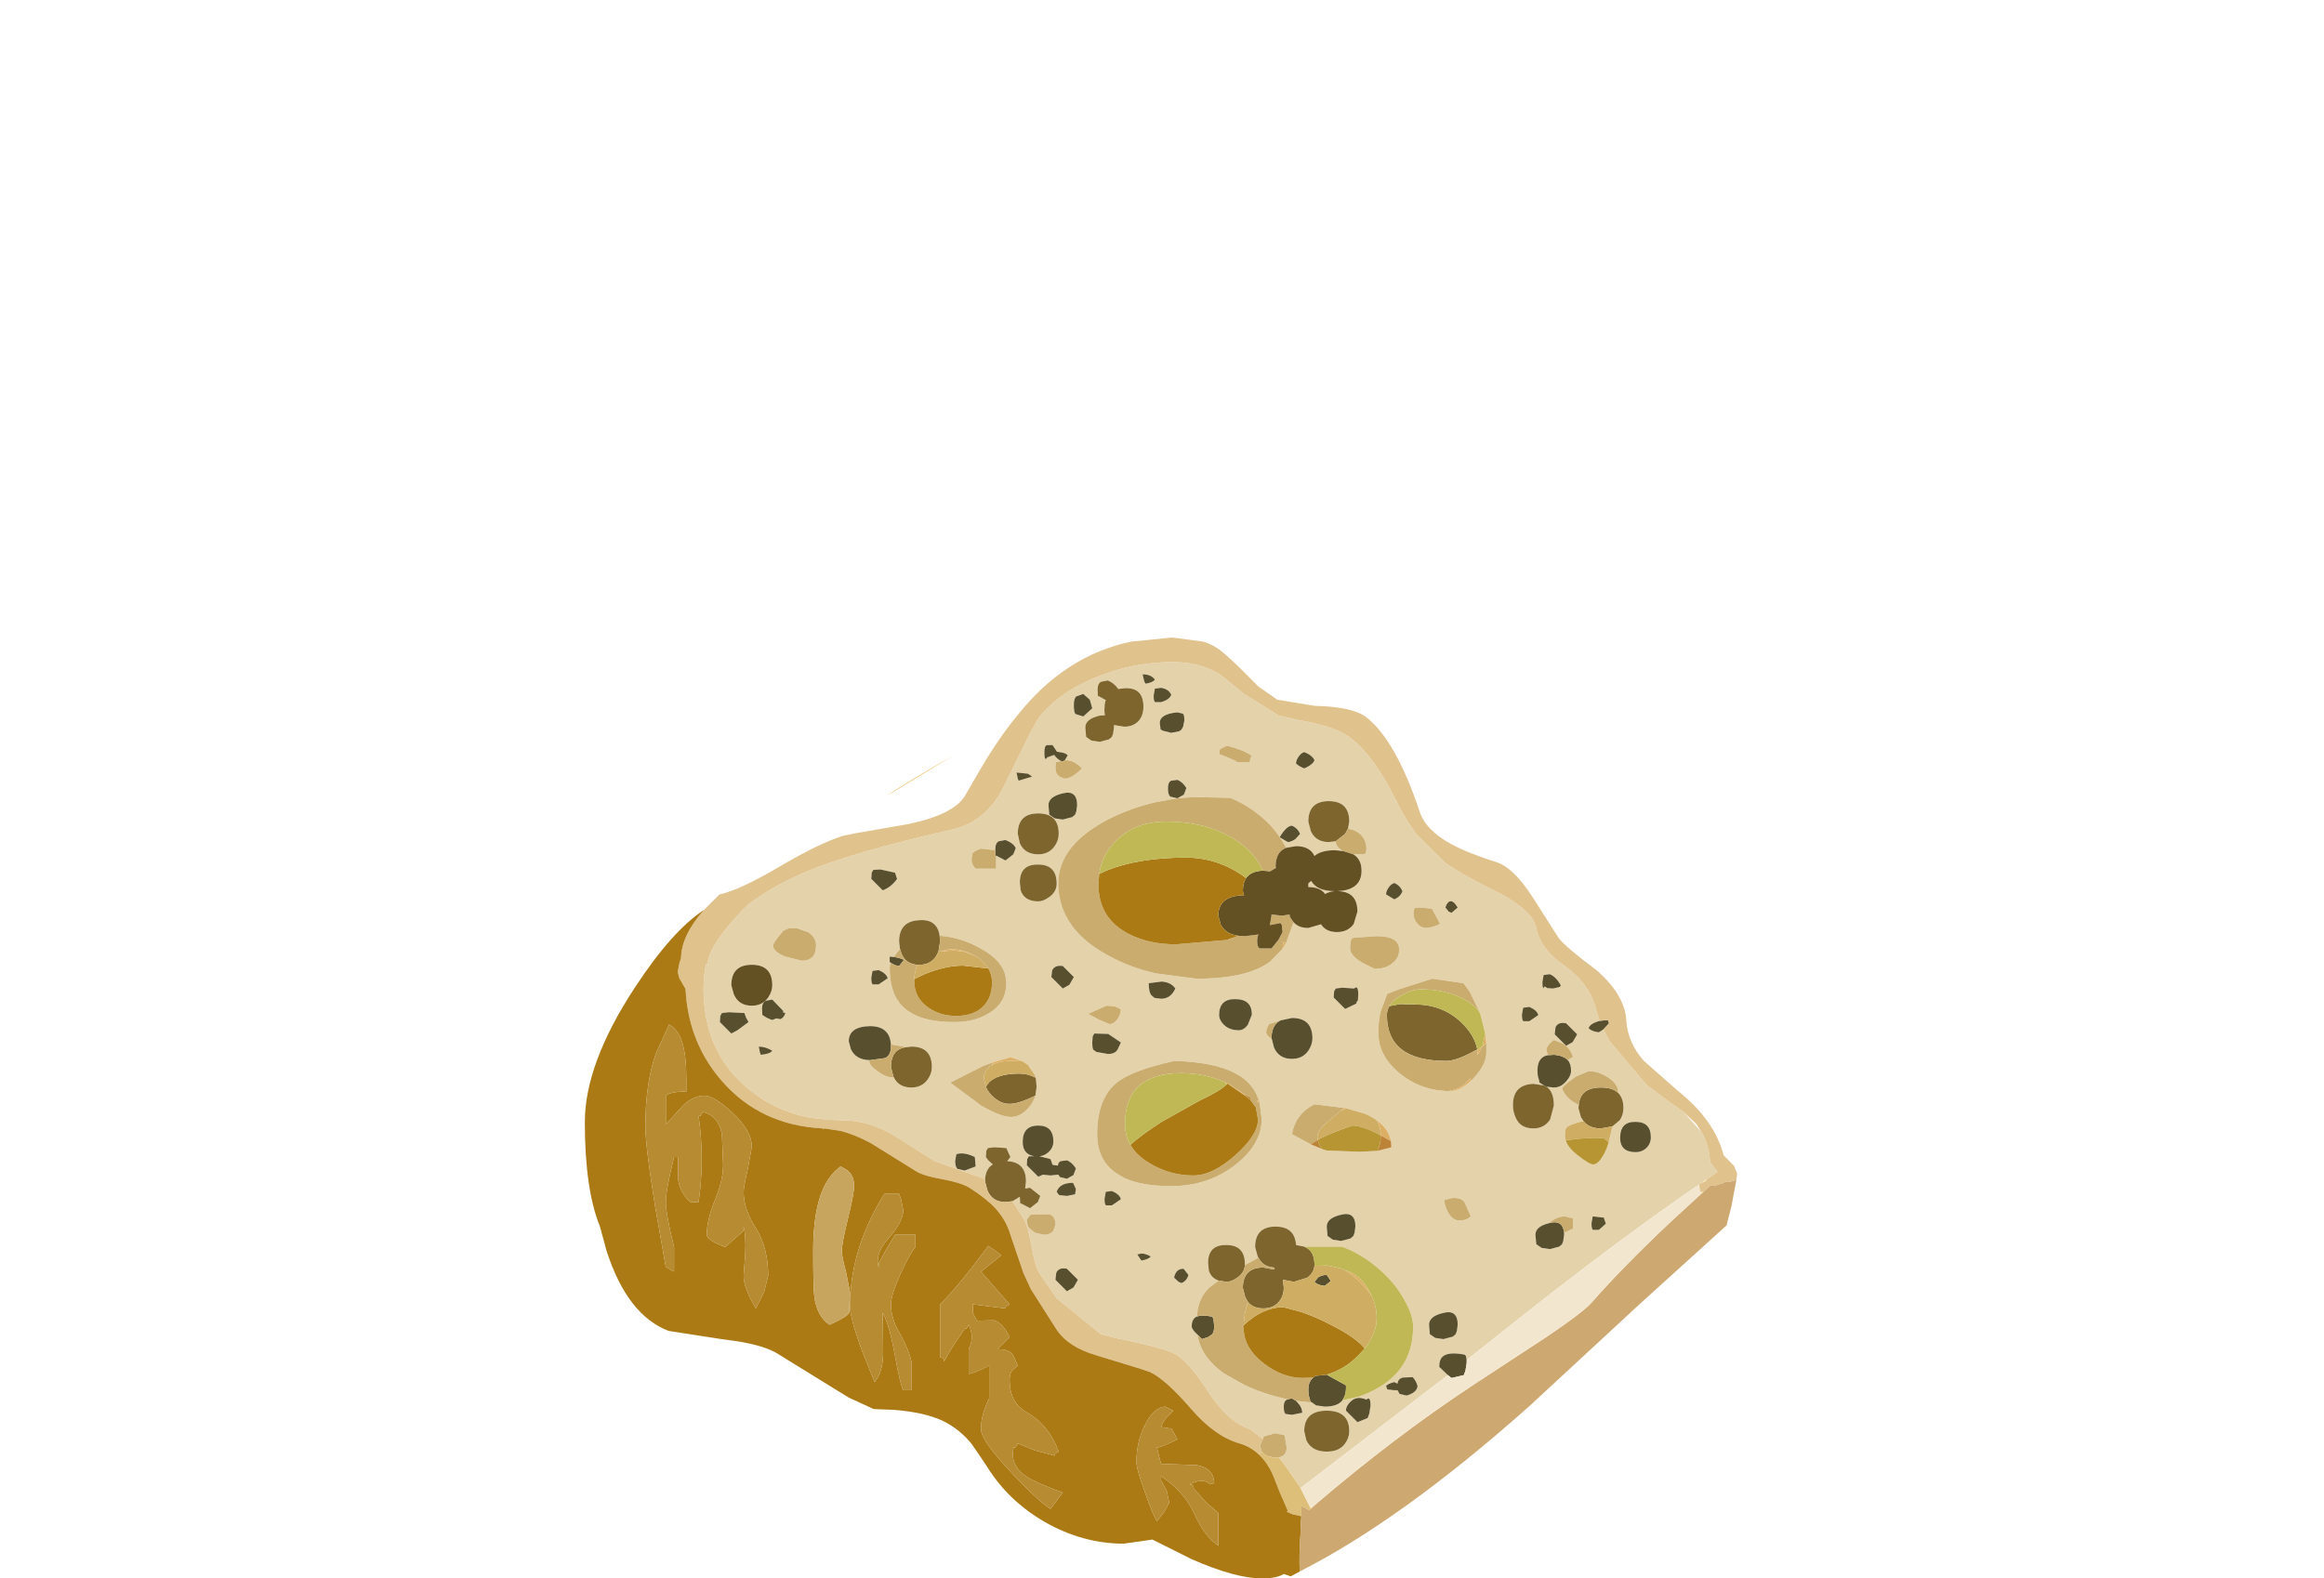 <?xml version="1.0" encoding="UTF-8" standalone="no"?>
<svg xmlns:xlink="http://www.w3.org/1999/xlink" height="46.3px" width="68.15px" xmlns="http://www.w3.org/2000/svg">
  <g transform="matrix(1.0, 0.0, 0.0, 1.0, 0.0, 0.0)">
    <use height="115.0" transform="matrix(0.24, 0.0, 0.0, 0.24, 17.15, 18.7)" width="140.8" xlink:href="#shape0"/>
  </g>
  <defs>
    <g id="shape0" transform="matrix(1.0, 0.0, 0.0, 1.0, 0.0, 0.0)">
      <path d="M63.9 5.25 L63.1 5.4 Q62.65 5.6 62.65 6.4 L62.7 7.25 62.75 7.15 63.65 7.65 Q63.5 8.05 63.5 8.6 63.45 9.05 63.55 9.5 L62.9 9.55 Q61.15 9.95 61.15 11.0 L61.25 12.15 61.9 12.6 62.9 12.75 64.05 12.45 64.4 12.15 64.55 11.75 64.65 11.0 64.65 10.7 65.9 10.9 Q67.05 10.9 67.7 10.15 68.25 9.5 68.25 8.45 68.25 6.05 65.9 6.2 L65.15 6.3 65.15 6.25 Q64.65 5.55 63.9 5.25 M61.7 7.6 L60.9 6.9 60.05 7.2 Q59.75 7.45 59.75 8.25 59.75 9.15 59.95 9.35 L60.9 9.65 62.0 8.65 61.7 7.6 M82.85 97.95 L81.25 96.75 Q78.55 95.85 76.15 92.15 73.65 88.3 72.0 87.5 70.3 86.7 65.0 85.65 L63.05 85.15 57.7 80.8 57.65 80.8 57.65 80.75 55.75 78.0 Q55.05 77.15 54.7 74.9 L54.1 72.15 53.75 71.25 52.25 68.9 53.15 68.35 53.15 68.4 53.2 69.25 53.25 69.15 54.4 69.75 55.35 69.0 55.65 68.25 54.4 67.25 53.8 67.35 53.9 66.5 Q53.9 64.1 51.6 64.0 L52.0 63.5 51.5 62.4 50.05 62.3 49.25 62.4 49.05 62.75 49.0 63.5 49.25 63.85 49.85 64.4 Q49.0 64.9 48.9 66.2 L48.8 66.15 42.75 64.0 38.1 61.05 Q34.8 59.0 31.5 59.0 L29.8 58.95 27.6 58.7 Q23.1 57.85 19.8 55.0 15.65 51.5 14.75 46.05 14.5 44.55 14.5 42.9 14.5 41.35 14.8 39.95 L15.0 39.95 Q15.05 38.4 17.1 35.8 18.2 34.35 19.95 32.65 22.75 30.5 26.75 28.75 32.45 26.3 44.75 23.5 49.15 22.55 51.3 18.0 L54.35 11.8 55.5 9.75 Q58.1 6.55 62.75 4.75 67.15 3.0 71.85 3.0 75.15 3.0 77.65 4.55 L80.55 6.9 84.8 9.55 86.75 10.0 88.05 10.25 Q91.25 10.9 92.75 11.75 96.05 13.7 99.1 19.9 L99.05 19.95 99.2 20.1 Q100.3 22.3 101.65 24.1 L105.2 27.6 107.0 28.75 108.8 29.75 112.4 31.6 Q115.9 33.65 116.25 35.5 116.7 38.0 119.6 40.05 122.65 42.2 123.5 45.25 L123.75 46.1 124.0 46.85 123.7 46.95 Q122.8 47.25 122.65 47.75 123.0 48.15 123.9 48.25 L124.45 47.9 125.15 49.25 125.55 49.75 129.75 54.7 131.8 56.25 134.2 57.95 136.45 60.45 Q137.35 62.0 137.5 64.15 L138.4 65.3 137.1 66.2 137.05 66.25 136.5 66.6 136.15 66.85 Q125.9 73.85 112.1 84.85 L107.75 88.3 107.65 87.8 107.5 87.65 Q105.4 87.25 104.75 87.95 104.4 88.3 104.4 89.15 L105.45 90.15 87.45 103.95 85.7 101.4 84.8 100.2 Q85.75 100.0 85.75 99.0 L85.5 97.5 84.35 97.25 82.95 97.65 82.85 97.95 M58.65 15.0 L59.0 14.4 Q58.8 14.15 58.25 14.05 L57.65 13.95 57.65 13.9 57.15 13.15 56.5 13.15 56.35 13.2 Q56.15 13.35 56.15 14.1 56.15 14.9 56.35 14.85 L56.5 14.65 57.35 14.35 57.5 14.55 Q57.8 14.9 58.2 15.1 L57.55 15.25 57.5 15.9 Q57.5 16.65 58.0 17.0 L58.6 17.25 Q59.5 17.25 60.75 16.0 59.8 15.0 58.75 15.0 L58.65 15.0 M70.25 10.45 L70.35 11.25 70.65 11.4 71.65 11.65 72.65 11.45 72.9 11.25 73.1 10.9 73.25 10.15 Q73.25 9.35 73.05 9.3 L72.4 9.15 Q70.25 9.35 70.25 10.45 M70.4 7.9 Q71.45 7.6 71.65 7.0 71.35 6.3 70.4 6.15 L69.65 6.25 69.5 7.1 Q69.5 7.85 69.7 7.9 L70.4 7.9 M68.15 4.5 L68.35 5.35 68.5 5.65 Q69.4 5.5 69.65 5.15 69.2 4.5 68.15 4.5 M56.75 21.65 L57.4 22.1 58.4 22.25 59.55 21.95 59.9 21.65 60.05 21.25 60.15 20.5 Q60.15 18.6 58.4 19.05 56.65 19.45 56.65 20.5 L56.75 21.65 M54.15 16.65 L52.75 16.5 52.9 17.25 53.0 17.5 54.65 17.0 54.15 16.65 M55.4 21.5 Q52.9 21.5 52.9 24.0 L53.15 25.15 Q53.75 26.5 55.4 26.5 56.7 26.5 57.4 25.5 57.9 24.8 57.9 24.0 57.9 21.5 55.4 21.5 M50.15 26.0 L48.4 25.8 Q47.55 26.1 47.35 26.4 L47.25 27.15 Q47.25 27.75 47.75 28.25 L50.25 28.25 50.25 26.65 51.4 27.25 52.35 26.5 52.65 25.75 Q52.4 25.15 51.4 24.75 L50.6 24.9 Q50.15 25.1 50.15 25.9 L50.15 26.0 M43.35 36.45 Q43.05 34.4 40.9 34.55 38.4 34.65 38.4 37.15 L38.5 38.05 37.75 39.05 37.25 39.0 37.25 39.65 37.35 39.75 37.25 40.35 Q37.25 42.85 38.25 44.4 L38.3 44.45 Q38.9 45.35 39.9 45.9 41.7 47.0 45.15 47.0 47.65 47.0 49.4 45.9 51.5 44.65 51.5 42.2 L51.4 41.4 Q51.0 39.45 48.35 38.0 46.0 36.65 43.35 36.45 M38.15 29.5 L37.9 28.75 36.1 28.35 35.25 28.4 35.05 28.75 35.0 29.5 36.4 30.9 Q37.45 30.5 38.15 29.5 M55.4 27.75 Q53.15 27.7 53.15 29.95 L53.25 30.9 Q53.7 32.25 55.4 32.25 56.0 32.25 56.7 31.75 57.65 31.1 57.65 30.1 57.65 27.75 55.4 27.75 M25.1 35.5 Q24.9 35.5 24.25 35.85 23.0 37.3 23.0 37.65 23.0 38.4 24.5 39.0 L26.5 39.5 Q28.25 39.5 28.25 37.65 28.25 36.6 27.25 36.0 L25.95 35.55 25.1 35.5 M37.0 41.65 Q36.85 41.05 35.9 40.65 L35.15 40.75 35.0 41.6 Q35.0 42.35 35.2 42.4 L35.9 42.4 37.0 41.65 M20.4 40.0 Q17.9 40.0 17.9 42.5 L18.2 43.6 Q18.8 45.0 20.4 45.0 21.7 45.0 22.4 44.0 22.9 43.25 22.9 42.5 22.9 40.0 20.4 40.0 M22.9 50.5 Q22.05 50.0 21.25 50.0 L21.4 50.75 21.5 51.0 Q22.65 50.9 22.9 50.5 M21.7 46.25 L21.75 46.15 Q22.15 46.5 22.9 46.75 L23.4 46.55 23.9 46.65 Q24.35 46.45 24.5 45.9 L24.2 45.8 24.25 45.65 22.9 44.25 22.1 44.4 Q21.65 44.6 21.65 45.4 L21.7 46.25 M19.7 46.45 L19.5 45.9 17.6 45.8 16.75 45.9 16.55 46.25 16.5 47.0 17.9 48.4 18.65 48.0 20.0 47.0 19.7 46.45 M34.75 51.65 L34.75 51.75 Q34.75 52.3 35.75 53.0 36.75 53.75 37.5 53.75 L37.75 53.75 Q38.35 55.0 39.9 55.0 41.2 55.0 41.9 54.0 42.4 53.3 42.4 52.5 42.4 50.0 39.9 50.0 L39.05 50.1 39.0 50.05 38.95 50.0 37.5 49.75 37.4 49.75 Q37.25 47.5 34.85 47.5 32.25 47.55 32.25 49.35 L32.5 50.3 Q33.1 51.6 34.75 51.65 M57.1 40.7 L57.0 41.5 58.4 42.9 59.2 42.45 59.75 41.5 58.4 40.15 Q57.4 40.0 57.1 40.7 M55.05 56.0 L55.2 54.9 55.1 53.85 55.0 53.5 54.15 52.25 53.5 51.8 52.0 51.3 49.8 51.95 48.7 52.35 44.65 54.4 48.35 57.15 48.4 57.2 Q50.85 58.6 52.05 58.6 53.2 58.6 54.15 57.55 54.8 56.85 55.05 56.0 M93.25 23.35 L93.4 22.5 Q93.4 20.0 90.9 20.0 88.4 20.0 88.4 22.5 L88.7 23.65 Q89.3 25.0 90.9 25.0 L91.75 24.9 Q91.75 25.6 92.65 26.1 L91.65 26.0 Q89.95 26.0 89.15 26.7 88.6 25.5 86.9 25.5 L85.7 25.7 84.95 24.45 85.9 25.0 Q86.25 25.0 86.8 24.65 L87.4 24.0 Q87.1 23.3 86.4 23.0 85.75 23.0 84.9 24.4 83.85 22.8 82.2 21.55 80.7 20.35 78.85 19.6 L74.5 19.5 72.4 19.65 69.65 20.15 Q66.7 20.85 64.2 22.1 57.85 25.3 57.85 30.05 57.85 31.7 58.4 33.15 59.7 36.65 64.2 39.0 66.7 40.35 69.75 41.05 L74.75 41.7 Q80.95 41.7 83.75 39.6 L85.25 38.05 85.65 37.4 86.6 34.8 Q87.2 35.5 88.4 35.5 L89.95 35.05 Q90.55 36.0 91.9 36.0 93.25 36.0 93.95 35.0 L94.4 33.5 Q94.4 31.0 91.9 31.0 94.9 30.9 94.9 28.5 94.9 27.1 93.9 26.5 L95.25 26.5 95.4 26.35 95.5 25.9 Q95.5 24.2 93.95 23.55 L93.25 23.35 M72.4 19.65 L73.2 19.2 73.5 18.4 Q73.05 17.65 72.4 17.4 L71.65 17.5 Q71.25 17.65 71.25 18.45 71.25 19.25 71.55 19.45 L72.4 19.65 M89.15 15.0 Q88.9 14.4 87.9 14.0 87.45 14.15 87.15 14.65 86.9 15.05 86.9 15.4 87.25 15.75 87.9 16.0 88.95 15.55 89.15 15.0 M81.5 14.5 Q81.3 14.25 80.15 13.75 L78.95 13.35 78.9 13.35 78.75 13.3 78.5 13.25 Q78.3 13.25 77.6 13.65 L77.5 14.25 Q79.5 15.0 79.75 15.25 L81.25 15.25 Q81.25 14.75 81.5 14.5 M88.4 30.5 L88.4 30.2 88.4 30.05 88.75 29.75 Q89.45 31.0 91.65 31.0 90.95 31.05 90.45 31.35 89.85 30.5 88.4 30.5 M93.9 36.7 L93.65 36.85 Q93.5 37.35 93.5 38.0 93.5 38.85 95.0 39.75 L96.5 40.5 Q97.9 40.5 98.75 39.75 99.5 39.1 99.5 38.15 99.5 36.5 96.75 36.5 L93.9 36.7 M62.25 48.4 L62.05 48.75 62.0 49.5 Q62.0 50.25 62.15 50.4 L62.5 50.65 63.9 50.9 Q64.8 50.9 65.1 50.35 L65.5 49.5 63.95 48.45 62.25 48.4 M70.4 44.15 Q71.6 44.15 72.15 42.9 71.65 42.15 70.5 42.05 L68.9 42.25 Q68.9 43.4 69.25 43.75 L69.6 44.05 70.4 44.15 M61.5 46.0 L62.8 46.7 64.1 47.25 Q64.6 47.25 65.0 46.75 65.45 46.2 65.5 45.5 65.0 45.0 63.75 45.0 L61.6 45.95 61.5 46.0 M82.35 56.55 Q81.65 54.4 79.55 53.3 77.0 51.9 72.05 51.75 66.85 52.9 65.0 54.4 62.6 56.35 62.6 60.7 62.6 63.75 64.75 65.35 L65.8 66.0 Q67.95 67.05 71.6 67.05 76.2 67.05 79.55 64.4 82.7 61.9 82.7 58.85 L82.45 56.85 82.35 56.55 M92.55 42.8 L91.75 42.9 91.55 43.25 91.5 44.0 92.9 45.4 94.25 44.75 Q94.3 44.45 94.45 44.4 L94.5 43.65 Q94.5 42.4 94.0 42.9 L92.55 42.8 M109.4 45.95 L108.1 43.25 107.35 42.25 103.55 41.7 99.6 42.95 98.05 43.55 97.25 45.65 Q96.95 46.85 96.95 48.3 96.95 51.15 99.6 53.3 101.95 55.2 104.9 55.4 L105.4 55.45 105.45 55.45 105.7 55.45 Q106.9 55.45 108.3 54.15 L108.6 53.85 Q110.15 52.2 110.15 50.7 L110.15 49.6 110.0 48.35 109.4 45.95 M81.5 46.1 Q81.5 44.2 79.5 44.2 77.5 44.15 77.5 46.15 77.5 46.7 78.0 47.25 78.7 48.0 79.9 48.0 80.5 48.0 81.0 47.35 L81.5 46.1 M85.0 46.8 L83.6 47.25 Q83.25 47.8 83.25 48.25 83.25 48.6 83.95 49.1 L84.2 50.1 Q84.8 51.5 86.4 51.5 87.7 51.5 88.4 50.5 88.9 49.75 88.9 49.0 88.9 46.5 86.4 46.5 L85.0 46.8 M92.8 57.5 L89.15 57.05 Q86.85 58.2 86.4 60.7 L88.7 61.95 90.15 62.55 90.65 62.7 94.6 62.85 96.65 62.75 96.85 62.75 98.55 62.3 98.5 61.55 Q98.2 60.05 96.8 59.05 96.15 58.55 95.3 58.2 L93.05 57.55 92.95 57.5 92.8 57.5 M92.4 70.55 Q90.65 70.95 90.65 72.0 L90.75 73.15 91.4 73.6 92.4 73.75 93.55 73.45 93.9 73.15 94.05 72.75 94.15 72.0 Q94.15 70.1 92.4 70.55 M82.3 75.8 L80.65 76.7 80.65 76.6 Q80.65 74.25 78.4 74.25 76.15 74.2 76.15 76.45 L76.25 77.4 Q76.55 78.3 77.45 78.6 L76.3 79.45 Q75.35 80.4 75.05 81.5 74.85 82.05 74.8 83.0 L74.75 83.0 Q74.15 83.3 74.15 84.2 74.15 84.55 74.85 85.2 75.2 87.6 77.45 89.45 L78.1 89.95 80.6 91.35 Q82.8 92.4 85.4 93.0 L85.9 93.1 Q85.4 93.25 85.4 94.0 85.4 94.8 85.65 94.9 L86.4 95.0 87.65 94.75 Q87.65 94.2 87.25 93.7 L86.9 93.3 88.85 93.5 89.35 93.85 90.4 94.0 Q91.95 94.0 92.55 93.25 L93.15 93.1 94.5 92.8 Q96.15 92.25 97.5 91.35 101.2 88.9 101.2 84.25 101.2 82.8 100.15 81.0 99.2 79.2 97.5 77.6 95.05 75.35 92.5 74.45 L87.9 74.45 86.9 74.25 Q86.75 72.0 84.4 72.0 81.9 72.0 81.9 74.5 L82.2 75.6 82.3 75.8 M68.0 76.15 Q68.9 76.0 69.15 75.65 68.45 75.25 67.95 75.3 L67.5 75.4 68.0 76.15 M73.75 77.9 L73.15 77.15 Q72.2 77.15 72.0 78.25 L72.55 78.75 72.9 78.9 Q73.55 78.65 73.75 77.9 M60.25 78.5 L58.9 77.15 Q57.9 76.95 57.6 77.65 L57.5 78.5 58.9 79.9 59.7 79.45 60.25 78.5 M63.65 67.75 L63.5 68.6 Q63.5 69.35 63.7 69.4 L64.4 69.4 65.5 68.65 Q65.35 68.05 64.4 67.65 L63.65 67.75 M60.0 67.4 L59.65 66.65 Q58.0 66.65 57.65 67.75 L57.95 68.15 58.9 68.25 59.9 68.05 60.0 67.4 M58.9 63.9 L58.15 64.0 Q57.85 64.1 57.8 64.55 L57.15 64.45 56.9 63.75 55.55 63.4 Q56.15 63.35 56.65 62.9 57.25 62.35 57.25 61.6 57.25 59.65 55.4 59.65 53.5 59.65 53.5 61.65 53.5 63.15 54.9 63.4 L54.25 63.4 54.05 63.75 54.0 64.5 55.4 65.9 Q55.7 65.8 55.95 65.65 L56.9 65.75 57.85 65.65 58.05 65.95 58.9 66.15 59.7 65.7 60.0 64.9 Q59.55 64.15 58.9 63.9 M90.65 94.5 Q87.9 94.5 87.9 97.0 L88.15 98.1 Q88.8 99.5 90.65 99.5 92.2 99.5 92.9 98.5 93.4 97.8 93.4 97.0 93.4 94.5 90.65 94.5 M95.5 93.15 Q94.35 92.65 93.6 93.35 93.0 93.9 93.0 94.5 L94.4 95.9 95.65 95.4 95.85 94.85 96.0 93.9 Q96.0 92.65 95.5 93.15 M47.75 64.65 L47.65 63.5 Q46.35 62.85 45.4 63.15 L45.25 63.95 Q45.25 64.75 45.55 64.95 L46.4 65.15 47.75 64.65 M55.25 70.5 L54.45 70.55 54.0 71.15 Q54.0 71.75 54.25 72.15 L55.0 72.75 56.1 73.0 Q56.85 73.0 57.25 72.5 L57.5 71.75 Q57.5 70.7 56.75 70.5 L55.25 70.5 M98.9 32.0 Q99.65 31.7 99.9 31.0 99.6 30.3 98.9 30.0 98.45 30.15 98.15 30.65 97.9 31.05 97.9 31.4 L98.9 32.0 M101.75 35.0 Q102.2 35.5 102.75 35.5 103.5 35.5 104.5 35.0 L103.5 33.15 102.1 33.0 101.4 33.05 Q101.25 33.35 101.25 33.75 101.25 34.45 101.75 35.0 M114.5 46.1 Q114.5 46.85 114.7 46.9 L115.4 46.9 116.5 46.15 Q116.35 45.55 115.4 45.15 L114.65 45.25 114.5 46.1 M117.25 42.65 Q117.45 42.7 117.55 42.85 L118.3 42.9 119.15 42.7 119.25 42.5 Q118.65 41.45 117.9 41.15 L117.15 41.25 117.0 42.1 Q117.0 42.9 117.15 42.85 L117.25 42.65 M106.65 33.0 Q106.1 32.1 105.7 32.25 105.35 32.35 105.15 33.0 L105.55 33.5 105.9 33.65 106.65 33.0 M117.5 54.9 L118.4 55.0 Q119.25 55.0 119.9 54.25 120.5 53.6 120.5 52.95 120.5 52.1 120.1 51.65 L120.75 51.25 Q120.35 50.1 119.45 49.6 L118.4 49.2 Q117.5 49.85 117.5 50.4 L117.65 51.05 Q116.4 51.3 116.4 52.9 116.4 53.65 116.55 53.95 L116.65 54.4 117.2 54.75 115.9 54.55 Q113.4 54.65 113.4 57.15 113.4 57.9 113.7 58.6 114.25 60.0 115.9 60.0 117.25 60.0 117.95 58.9 L118.4 57.2 Q118.4 55.5 117.5 54.9 M121.25 48.5 L119.9 47.15 Q118.9 46.95 118.6 47.65 L118.5 48.5 119.9 49.9 120.7 49.45 121.25 48.5 M126.25 55.65 L126.25 55.5 Q126.25 54.6 125.0 53.75 124.05 53.15 123.25 53.05 L122.75 53.0 122.55 53.05 121.1 53.65 120.1 54.4 119.4 55.05 Q119.7 56.05 120.75 56.75 L121.45 57.15 121.4 57.5 121.7 58.6 122.05 59.15 121.8 59.15 Q120.25 59.55 119.95 59.9 119.75 60.05 119.75 61.0 L119.85 61.45 Q120.1 62.35 121.4 63.35 122.75 64.4 123.2 64.4 124.0 64.4 124.85 62.45 L125.1 61.7 125.55 59.75 126.45 59.0 Q126.9 58.35 126.9 57.5 126.9 56.3 126.25 55.65 M130.25 61.1 Q130.25 59.2 128.4 59.2 126.5 59.15 126.5 61.15 126.5 62.9 128.4 62.9 129.15 62.9 129.7 62.4 130.25 61.85 130.25 61.1 M123.15 70.75 L123.0 71.6 Q123.0 72.35 123.2 72.4 L123.9 72.4 124.75 71.65 124.5 70.9 123.15 70.75 M119.65 72.75 L120.75 72.25 120.75 71.0 119.75 70.75 Q119.0 70.75 118.2 71.25 L117.75 71.6 Q116.15 72.0 116.15 73.0 L116.25 74.15 116.9 74.6 117.9 74.75 119.05 74.45 119.4 74.15 119.55 73.75 119.65 73.0 119.65 72.75 M106.0 68.5 L105.0 68.75 Q105.05 69.5 105.5 70.3 106.05 71.25 106.85 71.25 107.75 71.25 108.25 70.75 L107.5 69.05 Q107.15 68.5 106.25 68.5 L106.0 68.5 M103.15 84.0 L103.25 85.15 103.9 85.6 104.9 85.75 106.05 85.45 106.4 85.15 106.55 84.75 106.65 84.0 Q106.65 82.1 104.9 82.55 103.15 82.95 103.15 84.0 M101.15 90.4 L99.95 90.45 Q99.35 90.6 99.3 91.2 L98.9 91.0 Q98.0 91.25 97.9 91.5 L98.05 91.9 98.9 92.0 99.3 92.0 99.55 92.45 100.4 92.65 Q101.65 92.3 101.75 91.5 101.55 90.8 101.15 90.4" fill="#e4d2aa" fill-rule="evenodd" stroke="none"/>
      <path d="M63.9 5.25 Q64.65 5.55 65.15 6.25 L65.15 6.3 65.9 6.2 Q68.25 6.05 68.25 8.45 68.25 9.5 67.7 10.15 67.05 10.9 65.9 10.9 L64.65 10.7 64.65 11.0 64.55 11.75 64.4 12.15 64.05 12.45 62.9 12.75 61.9 12.6 61.25 12.15 61.15 11.0 Q61.15 9.95 62.9 9.55 L63.55 9.5 Q63.45 9.05 63.5 8.6 63.5 8.05 63.65 7.65 L62.75 7.15 62.7 7.25 62.65 6.4 Q62.65 5.6 63.1 5.4 L63.9 5.25 M52.25 68.9 L51.4 69.0 Q49.8 69.0 49.2 67.6 L48.9 66.5 48.9 66.2 Q49.0 64.9 49.85 64.4 L49.25 63.85 49.0 63.5 49.05 62.75 49.25 62.4 50.05 62.3 51.5 62.4 52.0 63.5 51.6 64.0 Q53.9 64.1 53.9 66.5 L53.8 67.35 54.4 67.25 55.65 68.25 55.35 69.0 54.4 69.75 53.25 69.15 53.2 69.25 53.15 68.4 53.15 68.35 52.25 68.9 M55.4 21.5 Q57.9 21.5 57.9 24.0 57.9 24.8 57.4 25.5 56.7 26.5 55.4 26.5 53.75 26.5 53.15 25.15 L52.9 24.0 Q52.9 21.5 55.4 21.5 M38.5 38.05 L38.4 37.15 Q38.4 34.65 40.9 34.55 43.05 34.4 43.35 36.45 L43.4 37.2 43.2 38.4 42.95 38.9 Q42.25 40.0 40.9 40.0 L40.65 40.0 Q39.2 39.9 38.7 38.65 L38.5 38.05 M55.4 27.75 Q57.65 27.75 57.65 30.1 57.65 31.1 56.7 31.75 56.0 32.25 55.4 32.25 53.7 32.25 53.25 30.9 L53.15 29.95 Q53.15 27.7 55.4 27.75 M37.75 53.75 L37.7 53.65 37.4 52.5 Q37.4 50.45 39.05 50.1 L39.9 50.0 Q42.4 50.0 42.4 52.5 42.4 53.3 41.9 54.0 41.2 55.0 39.9 55.0 38.35 55.0 37.75 53.75 M55.0 53.5 L55.1 53.85 55.2 54.9 55.05 56.0 54.5 56.25 Q52.9 57.0 51.85 57.0 50.75 57.0 49.75 56.0 49.2 55.45 49.0 54.9 L49.4 54.35 Q50.5 53.3 53.1 53.3 54.15 53.3 55.05 53.8 L55.0 53.5 M91.75 24.9 L90.9 25.0 Q89.3 25.0 88.7 23.65 L88.4 22.5 Q88.4 20.0 90.9 20.0 93.4 20.0 93.4 22.5 L93.25 23.35 92.9 24.0 91.75 24.9 M81.05 81.25 L80.7 80.65 80.4 79.5 Q80.4 77.0 82.9 77.0 L84.25 77.25 84.2 77.0 Q82.85 76.9 82.3 75.8 L82.2 75.6 81.9 74.5 Q81.9 72.0 84.4 72.0 86.75 72.0 86.9 74.25 L87.9 74.45 Q89.15 74.95 89.15 76.6 L89.15 76.8 Q89.05 77.7 88.25 78.25 L86.65 78.75 85.3 78.5 85.4 79.5 Q85.4 80.35 84.95 81.0 84.25 82.0 82.9 82.0 81.7 82.0 81.05 81.25 M80.65 76.7 Q80.6 77.65 79.7 78.25 79.0 78.75 78.4 78.75 L77.45 78.6 Q76.55 78.3 76.25 77.4 L76.15 76.45 Q76.15 74.2 78.4 74.25 80.65 74.25 80.65 76.6 L80.65 76.7 M90.65 94.5 Q93.4 94.5 93.4 97.0 93.4 97.8 92.9 98.5 92.2 99.5 90.65 99.5 88.8 99.5 88.15 98.1 L87.9 97.0 Q87.9 94.5 90.65 94.5 M109.05 50.35 L108.75 50.5 Q106.5 51.75 105.25 51.75 98.0 51.75 98.0 46.15 98.0 45.55 98.3 45.05 L99.65 44.8 101.45 44.85 Q104.7 44.85 107.0 46.95 108.7 48.55 109.05 50.35 M117.2 54.75 L117.5 54.9 Q118.4 55.5 118.4 57.2 L117.95 58.9 Q117.25 60.0 115.9 60.0 114.25 60.0 113.7 58.6 113.4 57.9 113.4 57.15 113.4 54.65 115.9 54.55 L117.2 54.75 M121.45 57.15 Q121.6 55.0 124.15 55.0 125.55 55.0 126.25 55.65 126.9 56.3 126.9 57.5 126.9 58.35 126.45 59.0 L125.55 59.75 124.15 60.0 Q122.75 60.0 122.05 59.15 L121.7 58.6 121.4 57.5 121.45 57.15" fill="#7d652d" fill-rule="evenodd" stroke="none"/>
      <path d="M61.7 7.6 L62.0 8.65 60.9 9.65 59.95 9.35 Q59.75 9.15 59.75 8.25 59.75 7.45 60.05 7.2 L60.9 6.9 61.7 7.6 M124.0 46.85 L125.0 46.75 125.15 47.15 124.45 47.9 123.9 48.25 Q123.0 48.15 122.65 47.75 122.8 47.25 123.7 46.95 L124.0 46.85 M68.15 4.5 Q69.2 4.5 69.65 5.15 69.4 5.5 68.5 5.65 L68.35 5.35 68.15 4.5 M70.4 7.9 L69.7 7.9 Q69.5 7.85 69.5 7.1 L69.65 6.25 70.4 6.15 Q71.35 6.3 71.65 7.0 71.45 7.6 70.4 7.9 M70.25 10.45 Q70.25 9.35 72.4 9.15 L73.05 9.3 Q73.25 9.35 73.25 10.15 L73.1 10.9 72.9 11.25 72.65 11.45 71.65 11.65 70.65 11.4 70.35 11.25 70.25 10.45 M58.2 15.1 Q57.8 14.9 57.5 14.55 L57.35 14.35 56.5 14.65 56.35 14.85 Q56.15 14.9 56.15 14.1 56.15 13.35 56.35 13.2 L56.5 13.15 57.15 13.15 57.65 13.9 57.65 13.95 58.25 14.05 Q58.8 14.15 59.0 14.4 L58.65 15.0 58.4 15.15 58.2 15.1 M54.15 16.65 L54.65 17.0 53.0 17.5 52.9 17.25 52.75 16.5 54.15 16.65 M56.75 21.65 L56.65 20.5 Q56.65 19.45 58.4 19.05 60.15 18.6 60.15 20.5 L60.05 21.25 59.9 21.65 59.55 21.95 58.4 22.25 57.4 22.1 56.75 21.65 M50.25 26.65 L50.2 26.75 50.15 26.0 50.15 25.9 Q50.15 25.1 50.6 24.9 L51.4 24.75 Q52.4 25.15 52.65 25.75 L52.35 26.5 51.4 27.25 50.25 26.65 M37.35 39.75 L37.25 39.65 37.25 39.0 37.75 39.05 Q38.35 39.1 39.0 39.4 L38.4 40.15 37.9 40.05 37.35 39.75 M38.15 29.5 Q37.45 30.5 36.4 30.9 L35.0 29.5 35.05 28.75 35.25 28.4 36.1 28.35 37.9 28.75 38.15 29.5 M37.0 41.65 L35.9 42.4 35.2 42.4 Q35.0 42.35 35.0 41.6 L35.15 40.75 35.9 40.65 Q36.85 41.05 37.0 41.65 M19.7 46.45 L20.0 47.0 18.65 48.0 17.9 48.4 16.5 47.0 16.55 46.25 16.75 45.9 17.6 45.8 19.5 45.9 19.7 46.45 M21.7 46.25 L21.65 45.4 Q21.65 44.6 22.1 44.4 L22.9 44.25 24.25 45.65 24.2 45.8 24.5 45.9 Q24.35 46.45 23.9 46.65 L23.4 46.55 22.9 46.75 Q22.15 46.5 21.75 46.15 L21.7 46.25 M22.9 50.5 Q22.65 50.9 21.5 51.0 L21.4 50.75 21.25 50.0 Q22.05 50.0 22.9 50.5 M37.4 49.75 L37.4 50.0 Q37.4 51.05 36.7 51.4 L34.9 51.65 34.75 51.65 Q33.1 51.6 32.5 50.3 L32.25 49.35 Q32.25 47.55 34.85 47.5 37.25 47.5 37.4 49.75 M57.1 40.7 Q57.4 40.0 58.4 40.15 L59.75 41.5 59.2 42.45 58.4 42.9 57.0 41.5 57.1 40.7 M72.4 19.65 L71.55 19.45 Q71.25 19.25 71.25 18.45 71.25 17.65 71.65 17.5 L72.4 17.4 Q73.05 17.65 73.5 18.4 L73.2 19.2 72.4 19.65 M84.9 24.4 Q85.75 23.0 86.4 23.0 87.1 23.3 87.4 24.0 L86.8 24.65 Q86.25 25.0 85.9 25.0 L84.95 24.45 84.9 24.4 M89.15 15.0 Q88.95 15.55 87.9 16.0 87.25 15.75 86.9 15.4 86.9 15.05 87.15 14.65 87.45 14.15 87.9 14.0 88.9 14.4 89.15 15.0 M70.4 44.15 L69.6 44.05 69.25 43.75 Q68.9 43.4 68.9 42.25 L70.5 42.05 Q71.65 42.15 72.15 42.9 71.6 44.15 70.4 44.15 M62.25 48.4 L63.95 48.45 65.5 49.5 65.1 50.35 Q64.8 50.9 63.9 50.9 L62.5 50.65 62.15 50.4 Q62.0 50.25 62.0 49.5 L62.05 48.75 62.25 48.4 M92.55 42.8 L94.0 42.9 Q94.5 42.4 94.5 43.65 L94.45 44.4 Q94.3 44.45 94.25 44.75 L92.9 45.4 91.5 44.0 91.55 43.25 91.75 42.9 92.55 42.8 M81.5 46.1 L81.0 47.35 Q80.5 48.0 79.9 48.0 78.7 48.0 78.0 47.25 77.5 46.7 77.5 46.15 77.5 44.15 79.5 44.2 81.5 44.2 81.5 46.1 M83.95 49.1 L83.9 49.0 Q83.9 47.35 85.0 46.8 L86.4 46.5 Q88.9 46.5 88.9 49.0 88.9 49.75 88.4 50.5 87.7 51.5 86.4 51.5 84.8 51.5 84.2 50.1 L83.95 49.1 M92.4 70.55 Q94.15 70.1 94.15 72.0 L94.05 72.75 93.9 73.15 93.55 73.45 92.4 73.75 91.4 73.6 90.75 73.15 90.65 72.0 Q90.65 70.95 92.4 70.55 M74.8 83.0 Q75.35 82.75 76.65 83.0 L76.8 83.25 76.9 84.15 Q76.9 84.95 76.6 85.2 L76.15 85.5 75.4 85.75 74.85 85.2 Q74.15 84.55 74.15 84.2 74.15 83.3 74.75 83.0 L74.8 83.0 M85.9 93.1 L86.4 93.0 86.9 93.3 87.25 93.7 Q87.65 94.2 87.65 94.75 L86.4 95.0 85.65 94.9 Q85.4 94.8 85.4 94.0 85.4 93.25 85.9 93.1 M88.85 93.5 L88.65 93.4 88.55 92.95 Q88.4 92.65 88.4 91.9 88.4 90.95 89.0 90.45 L89.25 90.25 90.65 90.1 93.0 91.4 Q93.05 92.3 92.75 92.9 L92.55 93.25 Q91.95 94.0 90.4 94.0 L89.35 93.85 88.85 93.5 M89.6 78.2 Q90.1 77.9 90.65 77.9 L91.15 78.65 90.4 79.25 Q89.5 79.15 89.15 78.75 L89.6 78.2 M58.9 63.9 Q59.55 64.15 60.0 64.9 L59.7 65.7 58.9 66.15 58.05 65.95 57.85 65.65 56.9 65.75 55.95 65.65 Q55.7 65.8 55.4 65.9 L54.0 64.5 54.05 63.75 54.25 63.4 54.9 63.4 Q53.5 63.15 53.5 61.65 53.5 59.65 55.4 59.65 57.25 59.65 57.25 61.6 57.25 62.35 56.65 62.9 56.15 63.35 55.55 63.4 L56.9 63.75 57.15 64.45 57.8 64.55 Q57.85 64.1 58.15 64.0 L58.9 63.9 M60.0 67.4 L59.9 68.05 58.9 68.25 57.95 68.15 57.65 67.75 Q58.0 66.65 59.65 66.65 L60.0 67.4 M63.65 67.75 L64.4 67.65 Q65.35 68.05 65.5 68.65 L64.4 69.4 63.7 69.4 Q63.5 69.35 63.5 68.6 L63.65 67.75 M60.25 78.5 L59.7 79.45 58.9 79.9 57.5 78.5 57.6 77.65 Q57.9 76.95 58.9 77.15 L60.25 78.5 M73.75 77.9 Q73.55 78.65 72.9 78.9 L72.55 78.75 72.0 78.25 Q72.2 77.15 73.15 77.15 L73.75 77.9 M68.0 76.15 L67.5 75.4 67.95 75.3 Q68.45 75.25 69.15 75.65 68.9 76.0 68.0 76.15 M95.5 93.15 Q96.0 92.65 96.0 93.9 L95.85 94.85 95.65 95.4 94.4 95.9 93.0 94.5 Q93.0 93.9 93.6 93.35 94.35 92.65 95.5 93.15 M47.75 64.65 L46.4 65.15 45.55 64.95 Q45.25 64.75 45.25 63.95 L45.4 63.15 Q46.35 62.85 47.65 63.5 L47.75 64.65 M98.9 32.0 L97.9 31.4 Q97.9 31.05 98.15 30.65 98.45 30.15 98.9 30.0 99.6 30.3 99.9 31.0 99.65 31.7 98.9 32.0 M106.65 33.0 L105.9 33.65 105.55 33.5 105.15 33.0 Q105.35 32.35 105.7 32.25 106.1 32.1 106.65 33.0 M117.25 42.65 L117.15 42.85 Q117.0 42.9 117.0 42.1 L117.15 41.25 117.9 41.15 Q118.65 41.45 119.25 42.5 L119.15 42.7 118.3 42.9 117.55 42.85 Q117.45 42.7 117.25 42.65 M114.5 46.1 L114.65 45.25 115.4 45.15 Q116.35 45.55 116.5 46.15 L115.4 46.9 114.7 46.9 Q114.5 46.85 114.5 46.1 M117.5 54.9 L117.2 54.75 116.65 54.4 116.55 53.95 Q116.4 53.65 116.4 52.9 116.4 51.3 117.65 51.05 L118.45 51.0 Q119.55 51.1 120.1 51.65 120.5 52.1 120.5 52.95 120.5 53.6 119.9 54.25 119.25 55.0 118.4 55.0 L117.5 54.9 M121.25 48.5 L120.7 49.45 119.9 49.9 118.5 48.5 118.6 47.65 Q118.9 46.95 119.9 47.15 L121.25 48.5 M130.25 61.1 Q130.25 61.85 129.7 62.4 129.15 62.9 128.4 62.9 126.5 62.9 126.5 61.15 126.5 59.15 128.4 59.2 130.25 59.2 130.25 61.1 M123.15 70.75 L124.5 70.9 124.75 71.65 123.9 72.4 123.2 72.4 Q123.0 72.35 123.0 71.6 L123.15 70.75 M119.65 72.75 L119.65 73.0 119.55 73.75 119.4 74.15 119.05 74.45 117.9 74.75 116.9 74.6 116.25 74.15 116.15 73.0 Q116.15 72.0 117.75 71.6 L117.9 71.55 Q119.5 71.15 119.65 72.75 M103.15 84.0 Q103.15 82.95 104.9 82.55 106.65 82.1 106.65 84.0 L106.55 84.75 106.4 85.15 106.05 85.45 104.9 85.75 103.9 85.6 103.25 85.15 103.15 84.0 M105.45 90.15 L104.4 89.15 Q104.4 88.3 104.75 87.95 105.4 87.25 107.5 87.65 L107.65 87.8 107.75 88.3 107.75 88.65 107.6 89.6 107.4 90.15 105.9 90.5 105.45 90.15 M101.15 90.4 Q101.55 90.8 101.75 91.5 101.65 92.3 100.4 92.65 L99.55 92.45 99.3 92.0 98.9 92.0 98.05 91.9 97.9 91.5 Q98.0 91.25 98.9 91.0 L99.3 91.2 Q99.35 90.6 99.95 90.45 L101.15 90.4" fill="#584f2e" fill-rule="evenodd" stroke="none"/>
      <path d="M14.55 33.3 L16.45 31.4 Q18.9 30.9 24.05 27.85 28.65 25.15 31.5 24.25 L33.2 23.9 39.55 22.8 Q45.2 21.6 46.5 19.25 L48.3 16.15 Q50.5 12.4 52.7 9.7 54.3 7.7 55.85 6.25 60.7 1.75 66.8 0.5 L71.75 0.0 75.55 0.5 Q76.7 0.85 77.55 1.5 78.85 2.45 82.25 5.95 L84.6 7.6 89.15 8.35 Q93.8 8.45 95.5 9.75 99.1 12.6 102.0 21.25 102.7 23.55 105.95 25.3 107.9 26.35 111.5 27.5 113.45 28.15 115.75 31.65 L119.0 36.75 Q119.85 37.85 123.6 40.65 127.05 43.65 127.25 46.75 127.4 49.5 129.4 51.75 L133.55 55.4 Q138.05 59.0 139.15 63.3 L140.05 64.2 140.4 64.55 140.8 65.5 140.7 66.3 139.85 66.55 139.5 66.55 139.3 66.5 139.3 66.55 139.2 66.65 138.05 67.0 137.5 67.0 136.65 67.8 136.25 67.75 136.15 66.85 136.5 66.6 Q136.9 66.6 137.05 66.3 L137.1 66.2 138.4 65.3 137.5 64.15 Q137.35 62.0 136.45 60.45 L135.8 59.45 134.2 57.95 131.8 56.25 129.75 54.7 125.55 49.75 125.15 49.25 124.45 47.9 125.15 47.15 125.0 46.75 124.0 46.85 123.75 46.1 123.5 45.25 Q122.65 42.2 119.6 40.05 116.7 38.0 116.25 35.5 115.9 33.65 112.4 31.6 L108.8 29.75 107.0 28.75 105.2 27.6 101.65 24.1 Q100.3 22.3 99.2 20.1 L99.1 19.9 Q96.05 13.7 92.75 11.75 91.25 10.9 88.05 10.25 L86.75 10.0 84.8 9.55 80.55 6.9 77.65 4.55 Q75.15 3.0 71.85 3.0 67.15 3.0 62.75 4.75 58.1 6.55 55.5 9.75 L54.35 11.8 51.3 18.0 Q49.15 22.55 44.75 23.5 32.45 26.3 26.75 28.75 22.75 30.5 19.95 32.65 18.2 34.35 17.1 35.8 15.05 38.4 15.0 39.95 L14.8 39.9 14.8 39.95 Q14.5 41.35 14.5 42.9 14.5 44.55 14.75 46.05 15.65 51.5 19.8 55.0 23.1 57.85 27.6 58.7 L29.8 58.95 31.5 59.0 Q34.8 59.0 38.1 61.05 L42.75 64.0 48.8 66.15 48.9 66.2 48.9 66.5 49.2 67.6 Q49.8 69.0 51.4 69.0 L52.25 68.9 53.75 71.25 54.1 72.15 54.7 74.9 Q55.05 77.15 55.75 78.0 L57.65 80.75 57.65 80.8 57.7 80.8 63.05 85.15 65.0 85.65 Q70.3 86.7 72.0 87.5 73.65 88.3 76.15 92.15 78.55 95.85 81.25 96.75 L82.85 97.95 82.5 98.75 82.7 99.5 82.35 99.85 Q81.35 98.9 80.0 98.5 77.0 97.65 74.1 94.3 70.9 90.6 69.0 89.75 L67.8 89.35 62.4 87.7 Q59.2 86.75 57.75 84.75 L54.5 79.65 53.6 77.7 52.0 73.0 Q51.5 71.25 50.2 69.8 49.1 68.6 47.0 67.25 45.9 66.6 43.65 66.2 41.4 65.8 40.5 65.25 L34.95 61.8 Q33.0 60.75 31.25 60.3 L29.25 60.0 29.05 60.0 Q21.4 59.6 16.7 54.15 12.85 49.7 12.35 43.65 L12.3 42.95 11.55 41.65 11.35 40.9 11.55 39.8 11.75 39.2 Q11.8 36.4 14.55 33.3" fill="#e0c28d" fill-rule="evenodd" stroke="none"/>
      <path d="M14.8 39.95 L14.8 39.9 15.0 39.95 14.8 39.95 M37.5 19.0 L36.9 19.3 38.3 18.4 Q41.65 16.3 45.0 14.45 L37.5 19.0" fill="#f2cf8d" fill-rule="evenodd" stroke="none"/>
      <path d="M82.7 99.5 L82.5 98.75 82.85 97.95 82.95 97.65 84.35 97.25 85.5 97.5 85.75 99.0 Q85.75 100.0 84.8 100.2 L84.25 100.25 83.25 100.0 82.7 99.5 M58.65 15.0 L58.75 15.0 Q59.8 15.0 60.75 16.0 59.5 17.25 58.6 17.25 L58.0 17.0 Q57.5 16.65 57.5 15.9 L57.55 15.25 58.2 15.1 58.4 15.15 58.65 15.0 M50.25 26.65 L50.25 28.25 47.75 28.25 Q47.25 27.75 47.25 27.15 L47.35 26.4 Q47.55 26.1 48.4 25.8 L50.15 26.0 50.2 26.75 50.25 26.65 M43.35 36.45 Q46.0 36.65 48.35 38.0 51.0 39.45 51.4 41.4 L51.5 42.2 Q51.5 44.65 49.4 45.9 47.65 47.0 45.15 47.0 41.7 47.0 39.9 45.9 38.9 45.35 38.3 44.45 L38.3 44.35 38.25 44.4 Q37.25 42.85 37.25 40.35 L37.35 39.75 37.9 40.05 38.4 40.15 39.0 39.4 Q38.35 39.1 37.75 39.05 L38.5 38.05 38.7 38.65 Q39.2 39.9 40.65 40.0 40.3 40.7 40.25 41.75 L40.1 41.85 40.25 42.0 Q40.25 44.05 42.0 45.25 43.45 46.25 45.35 46.25 47.6 46.25 48.75 45.0 49.75 43.95 49.75 42.15 49.75 41.25 49.3 40.45 48.8 39.6 47.7 38.9 45.3 37.65 43.55 38.35 L43.2 38.4 43.4 37.2 43.35 36.45 M25.1 35.5 L25.95 35.55 27.25 36.0 Q28.25 36.6 28.25 37.65 28.25 39.5 26.5 39.5 L24.5 39.0 Q23.0 38.4 23.0 37.65 23.0 37.3 24.25 35.85 24.9 35.5 25.1 35.5 M34.75 51.65 L34.9 51.65 36.7 51.4 Q37.4 51.05 37.4 50.0 L37.4 49.75 37.5 49.75 38.95 50.0 39.0 50.05 39.05 50.1 Q37.4 50.45 37.4 52.5 L37.7 53.65 37.75 53.75 37.5 53.75 Q36.75 53.75 35.75 53.0 34.75 52.3 34.75 51.75 L34.75 51.65 M49.0 54.9 Q49.2 55.45 49.75 56.0 50.75 57.0 51.85 57.0 52.9 57.0 54.5 56.25 L55.05 56.0 Q54.8 56.85 54.15 57.55 53.2 58.6 52.05 58.6 50.85 58.6 48.4 57.2 L48.35 57.15 44.65 54.4 48.7 52.35 49.8 51.95 49.75 52.25 Q48.75 52.85 48.75 53.9 L49.0 54.9 M93.25 23.35 L93.95 23.55 Q95.5 24.2 95.5 25.9 L95.4 26.35 95.25 26.5 93.9 26.5 92.65 26.1 Q91.75 25.6 91.75 24.9 L92.9 24.0 93.25 23.35 M86.6 34.8 L85.65 37.4 85.35 37.2 85.25 38.05 83.75 39.6 Q80.95 41.7 74.75 41.7 L69.75 41.05 Q66.7 40.35 64.2 39.0 59.7 36.65 58.4 33.15 57.85 31.7 57.85 30.05 57.85 25.3 64.2 22.1 66.7 20.85 69.65 20.15 L72.4 19.65 74.5 19.5 78.85 19.6 Q80.7 20.35 82.2 21.55 83.85 22.8 84.9 24.4 L84.95 24.45 85.7 25.7 Q84.4 26.2 84.4 28.0 L84.45 28.15 83.7 28.6 82.9 28.5 82.85 28.5 Q81.85 26.25 79.5 24.75 76.05 22.5 71.0 22.5 67.35 22.5 65.0 24.75 63.2 26.45 62.85 28.9 L62.75 30.15 Q62.75 34.35 66.5 36.25 68.95 37.5 72.25 37.5 L78.05 37.0 78.6 36.95 79.5 36.85 78.6 36.9 79.85 36.45 80.65 36.5 82.3 36.3 Q82.15 36.65 82.15 37.1 82.15 37.9 82.5 38.0 L83.9 38.0 84.75 36.95 85.25 36.0 85.15 35.1 85.0 34.9 83.7 35.15 83.9 34.0 83.9 33.85 85.15 34.0 86.1 33.85 86.15 34.15 86.6 34.8 M81.5 14.5 Q81.25 14.75 81.25 15.25 L79.75 15.25 Q79.5 15.0 77.5 14.25 L77.6 13.65 Q78.3 13.25 78.5 13.25 L78.75 13.3 78.9 13.35 78.95 13.35 80.15 13.75 Q81.3 14.25 81.5 14.5 M93.9 36.7 L96.75 36.5 Q99.5 36.5 99.5 38.15 99.5 39.1 98.75 39.75 97.9 40.5 96.5 40.5 L95.0 39.75 Q93.5 38.85 93.5 38.0 93.5 37.35 93.65 36.85 L93.9 36.7 M82.45 56.85 L82.7 58.85 Q82.7 61.9 79.55 64.4 76.2 67.05 71.6 67.05 67.95 67.05 65.8 66.0 L64.75 65.35 Q62.6 63.75 62.6 60.7 62.6 56.35 65.0 54.4 66.85 52.9 72.05 51.75 77.0 51.9 79.55 53.3 81.65 54.4 82.35 56.55 L82.1 56.65 82.45 56.85 M61.5 46.0 L61.6 45.95 63.75 45.0 Q65.0 45.0 65.5 45.5 65.45 46.2 65.0 46.75 64.6 47.25 64.1 47.25 L62.8 46.7 61.5 46.0 M78.2 54.35 Q75.7 53.25 72.85 53.25 66.0 53.25 66.0 59.5 66.0 60.85 66.65 62.0 67.4 63.3 69.0 64.25 71.5 65.75 74.35 65.75 76.7 65.75 79.5 63.25 82.25 60.8 82.25 58.9 L82.0 57.5 82.0 57.45 81.3 56.5 81.35 56.25 80.75 55.95 78.55 54.5 78.2 54.35 M105.45 55.45 L105.4 55.45 104.9 55.4 Q101.95 55.2 99.6 53.3 96.95 51.15 96.95 48.3 96.95 46.85 97.25 45.65 L98.05 43.55 99.6 42.95 103.55 41.7 107.35 42.25 108.1 43.25 109.4 45.95 Q108.8 44.95 107.5 44.25 105.25 43.0 102.1 43.0 101.1 43.0 99.75 43.75 98.75 44.3 98.3 45.05 98.0 45.55 98.0 46.15 98.0 51.75 105.25 51.75 106.5 51.75 108.75 50.5 L109.05 50.35 109.1 51.0 109.7 49.95 110.15 49.6 110.15 50.7 Q110.15 52.2 108.6 53.85 L108.3 54.15 108.15 53.9 Q107.15 55.15 105.7 55.4 L105.45 55.45 M85.0 46.8 Q83.9 47.35 83.9 49.0 L83.95 49.1 Q83.25 48.6 83.25 48.25 83.25 47.8 83.6 47.25 L85.0 46.8 M88.7 61.95 L86.4 60.7 Q86.85 58.2 89.15 57.05 L92.8 57.5 92.75 57.5 92.35 57.85 90.7 59.25 Q89.5 60.3 89.5 61.0 L89.55 61.4 Q89.05 61.7 88.7 61.95 M82.3 75.8 Q82.85 76.9 84.2 77.0 L84.25 77.25 82.9 77.0 Q80.4 77.0 80.4 79.5 L80.7 80.65 81.05 81.25 Q80.55 82.45 80.5 84.05 L80.35 84.25 80.5 84.4 Q80.5 86.85 83.0 88.75 85.3 90.5 87.75 90.5 L89.0 90.45 Q88.4 90.95 88.4 91.9 88.4 92.65 88.55 92.95 L88.65 93.4 88.85 93.5 86.9 93.3 86.4 93.0 85.9 93.1 85.4 93.0 Q82.8 92.4 80.6 91.35 L78.1 89.95 77.45 89.45 Q75.2 87.6 74.85 85.2 L75.4 85.75 76.15 85.5 76.6 85.2 Q76.9 84.95 76.9 84.15 L76.8 83.25 76.65 83.0 Q75.35 82.75 74.8 83.0 74.85 82.05 75.05 81.5 75.35 80.4 76.3 79.45 L77.45 78.6 78.4 78.75 Q79.0 78.75 79.7 78.25 80.6 77.65 80.65 76.7 L82.3 75.8 M55.25 70.5 L56.75 70.5 Q57.5 70.7 57.5 71.75 L57.25 72.5 Q56.85 73.0 56.1 73.0 L55.0 72.75 54.25 72.15 Q54.0 71.75 54.0 71.15 L54.45 70.55 55.25 70.5 M101.75 35.0 Q101.25 34.45 101.25 33.75 101.25 33.35 101.4 33.05 L102.1 33.0 103.5 33.15 104.5 35.0 Q103.5 35.5 102.75 35.5 102.2 35.5 101.75 35.0 M120.1 51.65 Q119.55 51.1 118.45 51.0 L117.65 51.05 117.5 50.4 Q117.5 49.85 118.4 49.2 L119.45 49.6 Q120.35 50.1 120.75 51.25 L120.1 51.65 M121.45 57.15 L120.75 56.75 Q119.7 56.05 119.4 55.05 L120.1 54.4 121.1 53.65 122.55 53.05 122.75 53.0 123.25 53.05 Q124.05 53.15 125.0 53.75 126.25 54.6 126.25 55.5 L126.25 55.65 Q125.55 55.0 124.15 55.0 121.6 55.0 121.45 57.15 M117.75 71.6 L118.2 71.25 Q119.0 70.75 119.75 70.75 L120.75 71.0 120.75 72.25 119.65 72.75 Q119.5 71.15 117.9 71.55 L117.75 71.6 M106.0 68.5 L106.25 68.5 Q107.15 68.5 107.5 69.05 L108.25 70.75 Q107.75 71.25 106.85 71.25 106.05 71.25 105.5 70.3 105.05 69.5 105.0 68.75 L106.0 68.5" fill="#caac6e" fill-rule="evenodd" stroke="none"/>
      <path d="M20.4 40.0 Q22.9 40.0 22.9 42.5 22.9 43.25 22.4 44.0 21.7 45.0 20.4 45.0 18.8 45.0 18.2 43.6 L17.9 42.5 Q17.9 40.0 20.4 40.0 M93.9 26.5 Q94.9 27.1 94.9 28.5 94.9 30.9 91.9 31.0 94.4 31.0 94.4 33.5 L93.95 35.0 Q93.25 36.0 91.9 36.0 90.55 36.0 89.95 35.05 L88.4 35.5 Q87.2 35.5 86.6 34.8 L86.15 34.15 86.1 33.85 85.15 34.0 83.9 33.85 83.9 34.0 83.7 35.15 85.0 34.9 85.15 35.1 85.25 36.0 84.75 36.95 83.9 38.0 82.5 38.0 Q82.15 37.9 82.15 37.1 82.15 36.65 82.3 36.3 L80.65 36.5 79.85 36.45 Q78.3 36.25 77.7 35.1 L77.4 34.0 Q77.4 31.55 80.55 31.5 L80.4 31.0 Q80.4 30.0 80.8 29.4 81.4 28.55 82.85 28.5 L82.9 28.5 83.7 28.6 84.45 28.15 84.4 28.0 Q84.4 26.2 85.7 25.7 L86.9 25.5 Q88.6 25.5 89.15 26.7 89.95 26.0 91.65 26.0 L92.65 26.1 93.9 26.5 M88.4 30.5 Q89.85 30.5 90.45 31.35 90.95 31.05 91.65 31.0 89.45 31.0 88.75 29.75 L88.4 30.05 88.4 30.2 88.4 30.5" fill="#635023" fill-rule="evenodd" stroke="none"/>
      <path d="M29.05 60.0 L29.25 60.0 29.15 60.1 29.05 60.0 M82.35 99.85 L82.7 99.5 83.25 100.0 84.25 100.25 84.8 100.2 85.7 101.4 87.45 103.95 88.65 106.35 88.7 106.5 88.5 106.65 87.55 106.15 87.55 107.4 86.45 107.15 86.0 106.95 85.75 106.85 85.9 106.75 84.9 104.45 84.35 103.05 Q83.6 101.0 82.35 99.85" fill="#ddbf79" fill-rule="evenodd" stroke="none"/>
      <path d="M87.35 114.15 L86.25 114.75 85.4 114.45 Q84.55 115.0 82.75 115.0 79.5 115.0 74.15 112.65 L69.35 110.25 65.85 110.75 Q60.85 110.75 56.2 108.1 51.8 105.55 49.25 101.5 L48.25 100.0 47.25 98.55 Q45.8 96.75 43.75 95.75 41.55 94.7 37.8 94.4 L35.3 94.3 32.25 92.9 23.5 87.5 Q21.95 86.55 18.55 86.0 L16.7 85.75 10.25 84.75 Q5.2 82.85 2.65 74.95 L1.85 72.0 Q0.0 67.45 0.0 59.25 0.0 52.1 6.1 42.8 10.65 35.85 14.55 33.3 11.8 36.4 11.75 39.2 L11.55 39.8 11.35 40.9 11.55 41.65 12.3 42.95 12.35 43.65 Q12.85 49.7 16.7 54.15 21.4 59.6 29.05 60.0 L29.15 60.1 29.25 60.0 31.25 60.3 Q33.0 60.75 34.95 61.8 L40.5 65.25 Q41.4 65.8 43.65 66.2 45.9 66.6 47.0 67.25 49.1 68.6 50.2 69.8 51.5 71.25 52.0 73.0 L53.6 77.7 54.5 79.65 57.75 84.75 Q59.2 86.75 62.4 87.7 L67.8 89.35 69.0 89.75 Q70.9 90.6 74.1 94.3 77.0 97.65 80.0 98.5 81.35 98.9 82.35 99.85 83.6 101.0 84.35 103.05 L84.9 104.45 85.9 106.75 85.75 106.85 86.0 106.95 86.45 107.15 87.55 107.4 87.45 108.8 87.45 109.45 Q87.25 112.35 87.35 114.15 M49.3 40.45 Q49.75 41.25 49.75 42.15 49.75 43.95 48.75 45.0 47.6 46.25 45.35 46.25 43.45 46.25 42.0 45.25 40.25 44.05 40.25 42.0 L40.25 41.75 41.5 41.15 Q44.05 40.1 46.2 40.1 L49.3 40.45 M79.85 36.45 L78.6 36.9 78.6 36.95 78.05 37.0 72.25 37.5 Q68.95 37.5 66.5 36.25 62.75 34.35 62.75 30.15 L62.85 28.9 63.7 28.5 Q67.65 26.9 73.45 26.9 77.45 26.9 80.8 29.4 80.4 30.0 80.4 31.0 L80.55 31.5 Q77.4 31.55 77.4 34.0 L77.7 35.1 Q78.3 36.25 79.85 36.45 M66.65 62.0 Q68.05 60.75 70.55 59.15 L75.2 56.55 Q77.5 55.5 78.45 54.6 L78.5 54.5 80.4 55.8 81.3 56.5 82.0 57.45 82.0 57.5 82.25 58.9 Q82.25 60.8 79.5 63.25 76.7 65.75 74.35 65.75 71.5 65.75 69.0 64.25 67.4 63.3 66.65 62.0 M9.9 56.0 Q10.4 55.5 12.4 55.5 L12.4 54.0 Q12.4 51.05 11.9 49.5 11.4 47.9 10.3 47.3 L8.7 50.8 Q7.4 54.4 7.4 59.75 7.4 62.2 8.6 69.6 L9.9 77.0 Q10.15 77.0 10.4 77.25 L10.9 77.5 10.9 74.5 Q9.9 70.5 9.9 69.0 9.9 67.5 10.9 63.5 L11.4 63.5 11.4 66.2 Q11.6 67.85 12.9 69.0 L13.9 69.0 Q14.65 63.75 13.9 58.5 L14.15 58.45 14.4 58.0 Q16.3 58.4 16.75 60.7 L16.9 64.5 Q16.9 66.3 15.9 68.75 14.9 71.2 14.9 73.0 14.9 73.4 15.95 74.0 L17.15 74.5 19.4 72.5 19.4 72.0 Q19.7 73.2 19.6 75.3 L19.4 78.0 Q19.4 79.5 20.9 82.0 L21.9 80.0 22.4 78.0 Q22.4 74.6 20.9 72.2 19.4 69.85 19.4 67.75 19.4 67.15 19.9 65.0 L20.4 62.25 Q20.4 60.25 17.95 58.0 15.75 56.0 14.65 56.0 13.35 56.0 12.15 57.05 L9.9 59.5 9.9 56.0 M89.0 90.45 L87.75 90.5 Q85.3 90.5 83.0 88.75 80.5 86.85 80.5 84.4 L80.5 84.05 Q82.85 81.85 85.35 81.85 L87.6 82.45 Q89.45 83.1 91.15 84.0 94.15 85.5 95.3 86.9 L94.5 87.75 Q92.85 89.45 90.65 90.1 L89.25 90.25 89.0 90.45 M68.4 96.35 L68.4 96.5 68.3 96.5 Q67.4 98.5 67.4 100.75 67.4 101.65 68.45 104.5 69.4 107.25 69.9 108.0 L70.75 106.95 71.4 105.75 71.1 104.3 70.4 103.0 70.4 102.5 Q73.2 104.35 74.45 107.05 75.7 109.85 77.4 111.0 L77.4 107.0 75.85 105.65 74.4 104.0 Q74.4 103.5 73.9 103.5 75.55 102.65 76.4 103.5 L76.9 103.35 Q76.85 101.55 74.8 101.15 L70.4 101.0 70.15 100.0 69.9 99.0 Q70.4 99.0 72.4 98.0 L71.7 96.7 70.4 96.5 Q70.7 95.7 71.15 95.25 L71.9 94.5 70.9 94.0 Q69.4 94.15 68.4 96.35 M38.4 68.0 L36.6 68.0 Q35.5 69.7 34.55 71.85 32.4 76.7 32.4 81.75 32.4 83.05 33.7 86.75 L35.4 91.0 Q36.5 89.75 36.45 87.05 L36.4 82.5 Q37.25 84.15 37.9 87.8 38.55 91.35 38.9 92.0 L39.9 92.0 39.9 88.5 Q39.65 87.15 38.45 85.0 37.4 83.2 37.4 81.5 37.4 80.4 38.6 77.7 39.75 75.2 40.4 74.5 L40.4 73.0 37.9 73.0 36.85 74.75 35.9 76.5 35.9 77.0 Q35.4 75.35 37.05 73.5 38.9 71.4 38.9 70.0 L38.65 68.7 38.4 68.0 M46.9 84.0 Q47.65 85.5 46.9 87.0 L46.9 90.0 Q47.4 90.0 49.4 89.0 L49.4 93.0 Q48.4 95.0 48.4 96.75 48.4 98.15 52.2 102.15 55.45 105.6 56.9 106.5 L58.4 104.5 Q56.25 103.75 54.75 103.0 51.8 101.55 52.4 99.0 L52.65 98.95 52.9 98.5 55.0 99.35 57.4 100.0 57.45 99.75 57.9 99.5 Q56.7 96.25 54.0 94.7 51.9 93.55 51.9 90.75 51.9 89.95 52.2 89.6 L52.9 89.0 52.35 87.75 Q51.85 86.95 50.4 87.0 L51.9 85.5 Q51.05 83.75 50.0 83.45 L47.9 83.5 47.4 82.5 47.4 81.5 51.4 82.0 51.45 81.75 51.9 81.5 48.4 77.5 50.9 75.5 49.3 74.35 Q45.65 79.3 43.4 81.5 L43.4 88.0 Q43.9 88.0 43.9 88.5 44.5 87.25 46.4 84.5 L46.65 84.45 46.9 84.0 M29.15 67.3 Q27.9 70.05 27.9 75.0 27.9 79.55 28.05 80.65 28.4 83.0 29.9 84.0 32.0 83.05 32.3 82.55 L32.4 80.0 31.9 77.5 Q31.4 75.65 31.4 75.0 31.4 74.05 32.15 71.0 32.9 68.0 32.9 67.0 32.9 65.65 31.9 65.0 L31.25 64.65 Q29.95 65.6 29.15 67.3" fill="#ab7a14" fill-rule="evenodd" stroke="none"/>
      <path d="M40.65 40.0 L40.9 40.0 Q42.25 40.0 42.95 38.9 L43.2 38.4 43.55 38.35 45.1 38.25 46.35 38.4 47.7 38.9 Q48.8 39.6 49.3 40.45 L46.2 40.1 Q44.05 40.1 41.5 41.15 L40.25 41.75 Q40.3 40.7 40.65 40.0 M55.0 53.5 L55.05 53.8 Q54.15 53.3 53.1 53.3 50.5 53.3 49.4 54.35 L49.0 54.9 48.75 53.9 Q48.75 52.85 49.75 52.25 50.65 51.75 52.1 51.75 L53.5 51.8 54.15 52.25 55.0 53.5 M78.45 54.6 L78.2 54.35 78.55 54.5 78.5 54.5 78.45 54.6 M89.55 61.4 L89.5 61.0 Q89.5 60.3 90.7 59.25 L92.35 57.85 93.05 57.55 95.3 58.2 Q96.15 58.55 96.8 59.05 97.25 59.85 97.25 60.85 95.0 59.65 93.8 59.65 91.0 60.6 89.55 61.4 M80.5 84.05 Q80.55 82.45 81.05 81.25 81.7 82.0 82.9 82.0 84.25 82.0 84.95 81.0 85.4 80.35 85.4 79.5 L85.3 78.5 86.65 78.75 88.25 78.25 Q89.05 77.7 89.15 76.8 L90.75 76.75 92.55 77.15 92.9 77.35 Q94.5 78.25 96.15 80.45 96.75 81.8 96.75 83.15 96.75 85.05 95.3 86.9 94.15 85.5 91.15 84.0 89.45 83.1 87.6 82.45 L85.35 81.85 Q82.85 81.85 80.5 84.05 M89.6 78.2 L89.15 78.75 Q89.5 79.15 90.4 79.25 L91.15 78.65 90.65 77.9 Q90.1 77.9 89.6 78.2 M125.55 59.75 L125.1 61.7 124.5 61.2 123.3 61.15 121.6 61.25 119.85 61.45 119.75 61.0 Q119.75 60.05 119.95 59.9 120.25 59.55 121.8 59.15 L122.05 59.15 Q122.75 60.0 124.15 60.0 L125.55 59.75" fill="#cfae63" fill-rule="evenodd" stroke="none"/>
      <path d="M38.3 44.45 L38.25 44.4 38.3 44.35 38.3 44.45 M47.7 38.9 L46.35 38.4 45.1 38.25 43.55 38.35 Q45.3 37.65 47.7 38.9 M49.8 51.95 L52.0 51.3 53.5 51.8 52.1 51.75 Q50.65 51.75 49.75 52.25 L49.8 51.95 M85.65 37.4 L85.25 38.05 85.35 37.2 85.65 37.4 M82.45 56.85 L82.1 56.65 82.35 56.55 82.45 56.85 M80.4 55.8 L78.5 54.5 78.55 54.5 80.75 55.95 80.4 55.8 M110.0 48.35 L110.15 49.6 109.7 49.95 109.1 51.0 109.05 50.35 109.7 49.95 109.8 49.45 110.0 48.35 M108.3 54.15 Q106.9 55.45 105.7 55.45 L105.45 55.45 105.7 55.4 Q107.15 55.15 108.15 53.9 L108.3 54.15 M92.35 57.85 L92.75 57.5 92.8 57.5 92.95 57.5 93.05 57.55 92.35 57.85 M96.8 59.05 Q98.2 60.05 98.5 61.55 L97.25 60.85 Q97.25 59.85 96.8 59.05 M96.15 80.45 Q94.5 78.25 92.9 77.35 94.55 77.75 95.65 79.55 L96.15 80.45" fill="#ddaf64" fill-rule="evenodd" stroke="none"/>
      <path d="M40.25 41.75 L40.25 42.0 40.1 41.85 40.25 41.75 M78.6 36.9 L79.5 36.85 78.6 36.95 78.6 36.9 M81.3 56.5 L80.4 55.8 80.75 55.95 81.35 56.25 81.3 56.5 M88.7 61.95 Q89.05 61.7 89.55 61.4 89.65 62.0 90.15 62.55 L88.7 61.95 M98.5 61.55 L98.55 62.3 96.85 62.75 Q97.25 61.9 97.25 60.9 L97.25 60.85 98.5 61.55 M80.5 84.4 L80.35 84.25 80.5 84.05 80.5 84.4" fill="#bd8437" fill-rule="evenodd" stroke="none"/>
      <path d="M62.85 28.9 Q63.2 26.45 65.0 24.75 67.35 22.5 71.0 22.5 76.05 22.5 79.5 24.75 81.85 26.25 82.85 28.5 81.4 28.55 80.8 29.4 77.45 26.9 73.45 26.9 67.65 26.9 63.7 28.5 L62.85 28.9 M78.45 54.6 Q77.5 55.5 75.2 56.55 L70.55 59.15 Q68.05 60.75 66.65 62.0 66.0 60.85 66.0 59.5 66.0 53.25 72.85 53.25 75.7 53.25 78.2 54.35 L78.45 54.6 M109.4 45.95 L110.0 48.35 109.8 49.45 109.7 49.95 109.05 50.35 Q108.7 48.55 107.0 46.95 104.7 44.85 101.45 44.85 L99.65 44.8 98.3 45.05 Q98.75 44.3 99.75 43.75 101.1 43.0 102.1 43.0 105.25 43.0 107.5 44.25 108.8 44.95 109.4 45.95 M89.15 76.8 L89.15 76.6 Q89.15 74.95 87.9 74.45 L92.5 74.45 Q95.05 75.35 97.5 77.6 99.2 79.2 100.15 81.0 101.2 82.8 101.2 84.25 101.2 88.9 97.5 91.35 96.15 92.25 94.5 92.8 L93.15 93.1 92.55 93.25 92.75 92.9 Q93.05 92.3 93.0 91.4 L90.65 90.1 Q92.85 89.45 94.5 87.75 L95.3 86.9 Q96.75 85.05 96.75 83.15 96.75 81.8 96.15 80.45 L95.65 79.55 Q94.55 77.75 92.9 77.35 L92.55 77.15 90.75 76.75 89.15 76.8" fill="#bfb855" fill-rule="evenodd" stroke="none"/>
      <path d="M96.85 62.75 L96.65 62.75 94.6 62.85 90.65 62.7 90.15 62.55 Q89.65 62.0 89.55 61.4 91.0 60.6 93.8 59.65 95.0 59.65 97.25 60.85 L97.25 60.9 Q97.25 61.9 96.85 62.75 M125.1 61.7 L124.85 62.45 Q124.0 64.4 123.2 64.4 122.75 64.4 121.4 63.35 120.1 62.35 119.85 61.45 L121.6 61.25 123.3 61.15 124.5 61.2 125.1 61.7" fill="#b69532" fill-rule="evenodd" stroke="none"/>
      <path d="M9.9 56.0 L9.9 59.5 12.15 57.05 Q13.35 56.0 14.65 56.0 15.75 56.0 17.95 58.0 20.4 60.25 20.4 62.25 L19.9 65.0 Q19.4 67.15 19.4 67.75 19.4 69.85 20.9 72.2 22.4 74.6 22.4 78.0 L21.9 80.0 20.9 82.0 Q19.4 79.5 19.4 78.0 L19.6 75.3 Q19.7 73.2 19.4 72.0 L19.4 72.5 17.15 74.5 15.95 74.0 Q14.9 73.4 14.9 73.0 14.9 71.2 15.9 68.75 16.9 66.3 16.9 64.5 L16.75 60.7 Q16.3 58.4 14.4 58.0 L14.15 58.45 13.9 58.5 Q14.65 63.75 13.9 69.0 L12.9 69.0 Q11.6 67.85 11.4 66.2 L11.4 63.5 10.9 63.5 Q9.9 67.5 9.9 69.0 9.9 70.5 10.9 74.5 L10.9 77.5 10.4 77.25 Q10.15 77.0 9.9 77.0 L8.6 69.6 Q7.4 62.2 7.4 59.75 7.4 54.4 8.7 50.8 L10.3 47.3 Q11.4 47.9 11.9 49.5 12.4 51.05 12.4 54.0 L12.4 55.5 Q10.4 55.5 9.9 56.0 M68.4 96.35 Q69.4 94.15 70.9 94.0 L71.9 94.5 71.15 95.25 Q70.7 95.7 70.4 96.5 L71.7 96.7 72.4 98.0 Q70.4 99.0 69.9 99.0 L70.15 100.0 70.4 101.0 74.8 101.15 Q76.85 101.55 76.9 103.35 L76.4 103.5 Q75.55 102.65 73.9 103.5 74.4 103.5 74.4 104.0 L75.85 105.65 77.4 107.0 77.4 111.0 Q75.7 109.85 74.45 107.05 73.2 104.35 70.4 102.5 L70.4 103.0 71.1 104.3 71.4 105.75 70.75 106.95 69.9 108.0 Q69.4 107.25 68.45 104.5 67.4 101.65 67.4 100.75 67.4 98.5 68.3 96.5 L68.4 96.5 68.4 96.35 M46.9 84.0 L46.65 84.45 46.4 84.5 Q44.5 87.25 43.9 88.5 43.9 88.0 43.4 88.0 L43.4 81.5 Q45.65 79.3 49.3 74.35 L50.9 75.5 48.4 77.5 51.9 81.5 51.45 81.75 51.4 82.0 47.4 81.5 47.4 82.5 47.9 83.5 50.0 83.45 Q51.05 83.75 51.9 85.5 L50.4 87.0 Q51.85 86.95 52.35 87.75 L52.9 89.0 52.2 89.6 Q51.9 89.95 51.9 90.75 51.9 93.55 54.0 94.7 56.7 96.25 57.9 99.5 L57.45 99.75 57.4 100.0 55.0 99.35 52.9 98.5 52.65 98.95 52.4 99.0 Q51.8 101.55 54.75 103.0 56.25 103.75 58.4 104.5 L56.9 106.5 Q55.45 105.6 52.2 102.15 48.4 98.15 48.4 96.75 48.4 95.0 49.4 93.0 L49.4 89.0 Q47.4 90.0 46.9 90.0 L46.9 87.0 Q47.65 85.5 46.9 84.0 M38.4 68.0 L38.65 68.7 38.9 70.0 Q38.9 71.4 37.05 73.5 35.4 75.35 35.9 77.0 L35.9 76.5 36.85 74.75 37.9 73.0 40.4 73.0 40.4 74.5 Q39.75 75.2 38.6 77.7 37.4 80.4 37.4 81.5 37.4 83.2 38.45 85.0 39.65 87.15 39.9 88.5 L39.9 92.0 38.9 92.0 Q38.55 91.35 37.9 87.8 37.25 84.15 36.4 82.5 L36.45 87.05 Q36.5 89.75 35.4 91.0 L33.7 86.75 Q32.4 83.05 32.4 81.75 32.4 76.7 34.55 71.85 35.5 69.7 36.6 68.0 L38.4 68.0" fill="#b68b32" fill-rule="evenodd" stroke="none"/>
      <path d="M140.7 66.3 L140.1 69.5 139.5 71.85 128.85 81.5 115.45 93.9 Q99.85 107.8 87.35 114.15 87.25 112.35 87.45 109.45 L87.45 108.8 87.55 107.4 87.55 106.15 88.5 106.65 88.7 106.5 89.05 106.15 Q98.85 97.75 108.55 91.35 L117.55 85.45 Q121.85 82.55 122.95 81.35 126.85 76.9 132.8 71.3 L136.45 67.95 136.65 67.8 137.5 67.0 138.05 67.0 139.2 66.65 139.3 66.55 139.3 66.5 139.5 66.55 139.85 66.55 140.7 66.3" fill="#cda870" fill-rule="evenodd" stroke="none"/>
      <path d="M137.1 66.2 L137.05 66.3 Q136.9 66.6 136.5 66.6 L137.05 66.25 137.1 66.2 M136.25 67.75 L136.65 67.8 136.45 67.95 136.25 67.75 M88.7 106.5 L88.65 106.35 89.05 106.15 88.7 106.5" fill="#f5e1a3" fill-rule="evenodd" stroke="none"/>
      <path d="M136.15 66.85 L136.25 67.75 136.45 67.95 132.8 71.3 Q126.85 76.9 122.95 81.35 121.85 82.55 117.55 85.45 L108.55 91.35 Q98.85 97.75 89.05 106.15 L88.65 106.35 87.45 103.95 105.45 90.15 105.9 90.5 107.4 90.15 107.6 89.6 107.75 88.65 107.75 88.3 112.1 84.85 Q125.9 73.85 136.15 66.85" fill="#f2e6ce" fill-rule="evenodd" stroke="none"/>
      <path d="M29.15 67.3 Q29.95 65.6 31.25 64.65 L31.9 65.0 Q32.9 65.65 32.9 67.0 32.9 68.0 32.15 71.0 31.4 74.05 31.4 75.0 31.4 75.65 31.9 77.5 L32.4 80.0 32.3 82.55 Q32.0 83.05 29.9 84.0 28.4 83.0 28.05 80.65 27.9 79.55 27.9 75.0 27.9 70.05 29.15 67.3" fill="#c7a55e" fill-rule="evenodd" stroke="none"/>
    </g>
  </defs>
</svg>
